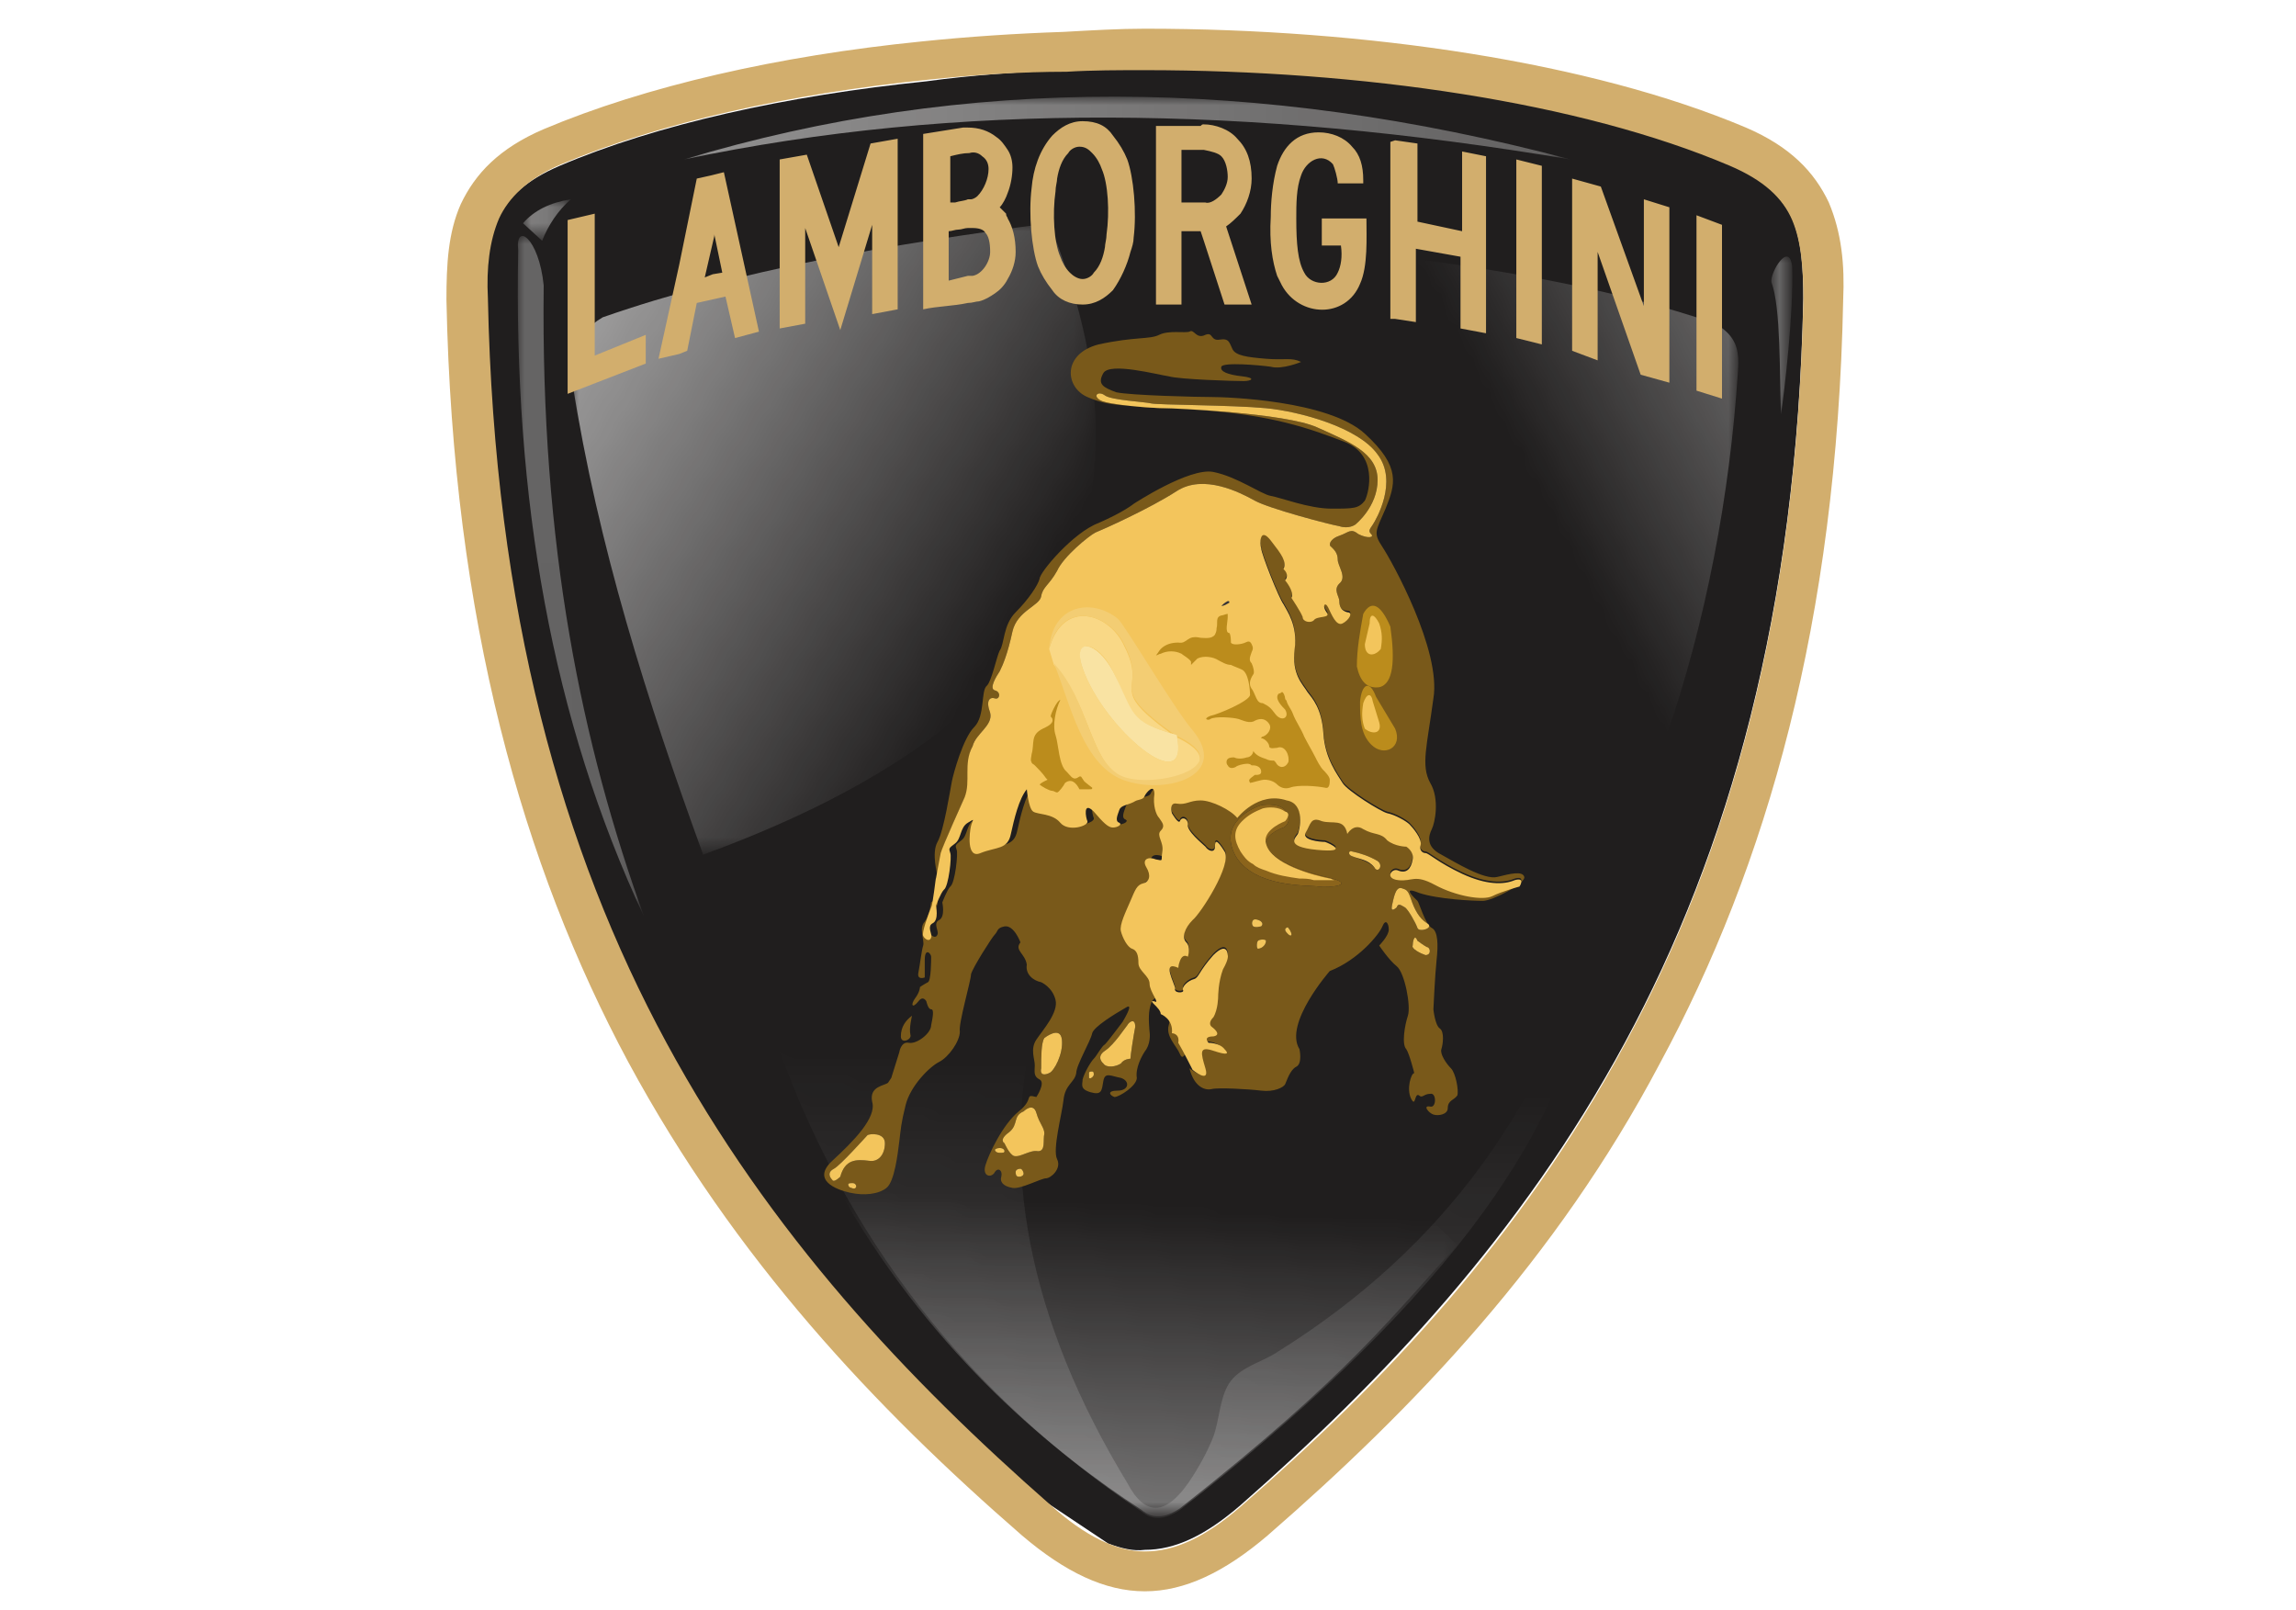<?xml version="1.0" encoding="utf-8"?>
<!-- Generator: Adobe Illustrator 24.0.2, SVG Export Plug-In . SVG Version: 6.00 Build 0)  -->
<svg version="1.1" id="Layer_1" xmlns="http://www.w3.org/2000/svg" xmlns:xlink="http://www.w3.org/1999/xlink" x="0px" y="0px"
	 viewBox="0 0 144 101" style="enable-background:new 0 0 144 101;" xml:space="preserve">
<style type="text/css">
	.st0{display:none;}
	.st1{fill-rule:evenodd;clip-rule:evenodd;fill:#201E1E;}
	.st2{fill-rule:evenodd;clip-rule:evenodd;fill:url(#SVGID_1_);filter:url(#Adobe_OpacityMaskFilter);}
	.st3{mask:url(#id0_2_);fill-rule:evenodd;clip-rule:evenodd;fill:#FEFEFE;}
	.st4{fill-rule:evenodd;clip-rule:evenodd;fill:#D2AE6D;}
	.st5{fill-rule:evenodd;clip-rule:evenodd;fill:url(#SVGID_2_);filter:url(#Adobe_OpacityMaskFilter_1_);}
	.st6{mask:url(#id2_2_);fill-rule:evenodd;clip-rule:evenodd;fill:#FEFEFE;}
	.st7{fill-rule:evenodd;clip-rule:evenodd;fill:url(#SVGID_3_);filter:url(#Adobe_OpacityMaskFilter_2_);}
	.st8{mask:url(#id4_2_);fill-rule:evenodd;clip-rule:evenodd;fill:#FEFEFE;}
	.st9{fill-rule:evenodd;clip-rule:evenodd;fill:url(#SVGID_4_);filter:url(#Adobe_OpacityMaskFilter_3_);}
	.st10{mask:url(#id6_2_);fill-rule:evenodd;clip-rule:evenodd;fill:#FEFEFE;}
	.st11{fill-rule:evenodd;clip-rule:evenodd;fill:url(#SVGID_5_);filter:url(#Adobe_OpacityMaskFilter_4_);}
	.st12{mask:url(#id8_2_);fill-rule:evenodd;clip-rule:evenodd;fill:#FEFEFE;}
	.st13{fill-rule:evenodd;clip-rule:evenodd;fill:url(#SVGID_6_);filter:url(#Adobe_OpacityMaskFilter_5_);}
	.st14{mask:url(#id10_2_);fill-rule:evenodd;clip-rule:evenodd;fill:#FEFEFE;}
	.st15{fill-rule:evenodd;clip-rule:evenodd;fill:url(#SVGID_7_);filter:url(#Adobe_OpacityMaskFilter_6_);}
	.st16{mask:url(#id12_2_);fill-rule:evenodd;clip-rule:evenodd;fill:#FEFEFE;}
	.st17{fill-rule:evenodd;clip-rule:evenodd;fill:#79591A;}
	.st18{fill-rule:evenodd;clip-rule:evenodd;fill:#8B641B;}
	.st19{fill-rule:evenodd;clip-rule:evenodd;fill:#FFFBD6;}
	.st20{fill-rule:evenodd;clip-rule:evenodd;fill:#F3C55C;}
	.st21{fill-rule:evenodd;clip-rule:evenodd;fill:#BB8C1C;}
	.st22{fill-rule:evenodd;clip-rule:evenodd;fill:#373435;}
	.st23{fill-rule:evenodd;clip-rule:evenodd;fill:#F9D886;}
	.st24{fill-rule:evenodd;clip-rule:evenodd;fill:#F3CD73;}
	.st25{fill-rule:evenodd;clip-rule:evenodd;fill:#F9E3A3;}
	.st26{fill-rule:evenodd;clip-rule:evenodd;fill:url(#SVGID_8_);filter:url(#Adobe_OpacityMaskFilter_7_);}
	.st27{mask:url(#id14_2_);fill-rule:evenodd;clip-rule:evenodd;fill:#FEFEFE;}
</style>
<g id="Layer_1_1_" class="st0">
</g>
<path class="st1" d="M69.5,96.8l-3.9-2.6c-8.9-7.8-17.4-16.8-23.9-28.7c-6.5-12-10.8-27-11.2-46.7c0-1.8,0.1-3.6,0.7-5
	c0.6-1.4,1.8-2.5,3.9-3.4l0,0l0,0l0,0c6.1-2.6,14.2-4.4,23-5.3C61,4.7,64,4.5,66.9,4.4c1.6-0.1,3.3-0.1,4.9-0.1
	c13.6,0,27.3,2,36.7,6c2.1,0.9,3.3,2.1,3.9,3.4c0.6,1.4,0.7,3.2,0.7,5c-0.4,19.7-4.7,34.7-11.2,46.7c-6.5,12-15.1,21.1-24.1,29
	c-2.2,1.9-4.1,2.8-6,2.8h0C71.1,97.3,70.3,97.1,69.5,96.8L69.5,96.8z"/>
<defs>
	<filter id="Adobe_OpacityMaskFilter" filterUnits="userSpaceOnUse" x="53" y="68.7" width="38.4" height="26.4">
		<feColorMatrix  type="matrix" values="1 0 0 0 0  0 1 0 0 0  0 0 1 0 0  0 0 0 1 0"/>
	</filter>
</defs>
<mask maskUnits="userSpaceOnUse" x="53" y="68.7" width="38.4" height="26.4" id="id0_2_">
	
		<linearGradient id="SVGID_1_" gradientUnits="userSpaceOnUse" x1="17108.08" y1="-19716.527" x2="17194.098" y2="-17960.529" gradientTransform="matrix(2.834646e-02 0 0 -2.834646e-02 -414.896 -433.381)">
		<stop  offset="0" style="stop-color:#FFFFFF"/>
		<stop  offset="1" style="stop-color:#FFFFFF;stop-opacity:0"/>
	</linearGradient>
	<rect x="52.9" y="68.6" class="st2" width="38.6" height="26.6"/>
</mask>
<path class="st3" d="M53,75.3c5.7,9.8,13.2,15.9,18.6,19.4c0.7,0.6,1.5,0.5,2.4-0.1c10.8-8.5,13.4-12.2,17.4-16.5
	C78.6,65.2,65.8,66.9,53,75.3L53,75.3z"/>
<path class="st4" d="M71.8,1.8c13.9,0,28,2.1,37.7,6.2c2.8,1.2,4.3,2.8,5.2,4.7c0.8,1.9,1,3.9,0.9,6.1c-0.4,20.2-4.8,35.5-11.5,47.9
	C97.6,79,88.7,88.3,79.5,96.3c-2.7,2.3-5.2,3.5-7.7,3.5h0c-2.5,0-5-1.2-7.7-3.5l0,0c-9.2-8-18-17.3-24.7-29.7
	C32.8,54.3,28.4,38.9,28,18.8c0-2.2,0.1-4.2,0.9-6c0.9-1.9,2.4-3.5,5.2-4.7l0,0l0,0l0,0c6.4-2.7,14.7-4.6,23.7-5.5
	c2.9-0.3,5.9-0.5,8.9-0.6C68.5,1.9,70.2,1.8,71.8,1.8L71.8,1.8z M71.8,97.3c1.9,0,3.8-0.9,6-2.8c9-7.8,17.6-16.9,24.1-29
	c6.5-12,10.8-27,11.2-46.7c0-1.8-0.1-3.6-0.7-5c-0.6-1.4-1.8-2.5-3.9-3.4c-9.4-4-23.1-6-36.7-6c-1.6,0-3.3,0-4.9,0.1
	C64,4.5,61,4.7,58.2,5c-8.8,0.9-16.8,2.7-23,5.3l0,0l0,0l0,0c-2.1,0.9-3.3,2.1-3.9,3.4c-0.6,1.4-0.8,3.1-0.7,5
	c0.4,19.7,4.7,34.7,11.2,46.7c6.5,12,15.1,21.1,24.1,29C68,96.3,70,97.3,71.8,97.3L71.8,97.3z"/>
<defs>
	<filter id="Adobe_OpacityMaskFilter_1_" filterUnits="userSpaceOnUse" x="35.8" y="14" width="32.9" height="39.6">
		<feColorMatrix  type="matrix" values="1 0 0 0 0  0 1 0 0 0  0 0 1 0 0  0 0 0 1 0"/>
	</filter>
</defs>
<mask maskUnits="userSpaceOnUse" x="35.8" y="14" width="32.9" height="39.6" id="id2_2_">
	
		<linearGradient id="SVGID_2_" gradientUnits="userSpaceOnUse" x1="15115.963" y1="-15645.722" x2="16851.768" y2="-16709.098" gradientTransform="matrix(2.834646e-02 0 0 -2.834646e-02 -414.896 -433.381)">
		<stop  offset="0" style="stop-color:#FFFFFF"/>
		<stop  offset="1" style="stop-color:#FFFFFF;stop-opacity:0"/>
	</linearGradient>
	<rect x="35.7" y="13.9" class="st5" width="33.1" height="39.7"/>
</mask>
<path class="st6" d="M35.9,24c-0.2-1.9,0.1-3,1.9-4.1c8.6-3,18.2-4.6,28-5.9c8.4,20.7-2,32.4-21.7,39.6C40.6,44,37.5,34.2,35.9,24
	L35.9,24z"/>
<defs>
	<filter id="Adobe_OpacityMaskFilter_2_" filterUnits="userSpaceOnUse" x="48.4" y="59.4" width="51.4" height="35.7">
		<feColorMatrix  type="matrix" values="1 0 0 0 0  0 1 0 0 0  0 0 1 0 0  0 0 0 1 0"/>
	</filter>
</defs>
<mask maskUnits="userSpaceOnUse" x="48.4" y="59.4" width="51.4" height="35.7" id="id4_2_">
	
		<linearGradient id="SVGID_3_" gradientUnits="userSpaceOnUse" x1="16974.012" y1="-22924.076" x2="17271.191" y2="-17653.037" gradientTransform="matrix(2.834646e-02 0 0 -2.834646e-02 -414.896 -433.381)">
		<stop  offset="0" style="stop-color:#FFFFFF"/>
		<stop  offset="1" style="stop-color:#FFFFFF;stop-opacity:0"/>
	</linearGradient>
	<rect x="48.3" y="59.3" class="st7" width="51.6" height="35.9"/>
</mask>
<path class="st8" d="M48.4,64.5c4.5,13.3,12.5,23.1,23.2,30.3c0.7,0.6,1.5,0.5,2.4-0.1c15-11.7,25-23.5,25.8-35.2
	c-3.3,9.7-8.8,18.5-19.7,25.3c-0.9,0.6-2.2,0.9-2.9,1.8c-0.7,0.9-0.7,2.4-1.1,3.5c-0.4,1-0.9,1.9-1.5,2.8c-1.5,2.2-2.8,2.2-3.9,0.1
	c-6.2-10.2-8.1-20-5.7-29.3L48.4,64.5L48.4,64.5z"/>
<defs>
	<filter id="Adobe_OpacityMaskFilter_3_" filterUnits="userSpaceOnUse" x="32.8" y="12.5" width="2.9" height="2.6">
		<feColorMatrix  type="matrix" values="1 0 0 0 0  0 1 0 0 0  0 0 1 0 0  0 0 0 1 0"/>
	</filter>
</defs>
<mask maskUnits="userSpaceOnUse" x="32.8" y="12.5" width="2.9" height="2.6" id="id6_2_">
	
		<linearGradient id="SVGID_4_" gradientUnits="userSpaceOnUse" x1="14554.299" y1="-15888.935" x2="16735.963" y2="-15697.527" gradientTransform="matrix(2.834646e-02 0 0 -2.834646e-02 -414.896 -433.381)">
		<stop  offset="0" style="stop-color:#FFFFFF"/>
		<stop  offset="1" style="stop-color:#FFFFFF;stop-opacity:0"/>
	</linearGradient>
	<rect x="32.7" y="12.4" class="st9" width="3.1" height="2.8"/>
</mask>
<path class="st10" d="M32.8,14l1.2,1.1c0.4-1,1-1.9,1.8-2.6C34.5,12.7,33.5,13.2,32.8,14z"/>
<defs>
	<filter id="Adobe_OpacityMaskFilter_4_" filterUnits="userSpaceOnUse" x="42.9" y="6.1" width="55.6" height="4">
		<feColorMatrix  type="matrix" values="1 0 0 0 0  0 1 0 0 0  0 0 1 0 0  0 0 0 1 0"/>
	</filter>
</defs>
<mask maskUnits="userSpaceOnUse" x="42.9" y="6.1" width="55.6" height="4" id="id8_2_">
	
		<linearGradient id="SVGID_5_" gradientUnits="userSpaceOnUse" x1="11542.736" y1="-15623.842" x2="20902.012" y2="-15537.833" gradientTransform="matrix(2.834646e-02 0 0 -2.834646e-02 -414.896 -433.381)">
		<stop  offset="0" style="stop-color:#FFFFFF"/>
		<stop  offset="1" style="stop-color:#FFFFFF;stop-opacity:0"/>
	</linearGradient>
	<rect x="42.8" y="6" class="st11" width="55.8" height="4.1"/>
</mask>
<path class="st12" d="M42.9,10C60,6.4,78.3,6.6,98.5,10C78.9,4.8,60.5,4.7,42.9,10z"/>
<defs>
	<filter id="Adobe_OpacityMaskFilter_5_" filterUnits="userSpaceOnUse" x="32.4" y="14.8" width="7.9" height="42.6">
		<feColorMatrix  type="matrix" values="1 0 0 0 0  0 1 0 0 0  0 0 1 0 0  0 0 0 1 0"/>
	</filter>
</defs>
<mask maskUnits="userSpaceOnUse" x="32.4" y="14.8" width="7.9" height="42.6" id="id10_2_">
	
		<linearGradient id="SVGID_6_" gradientUnits="userSpaceOnUse" x1="7239.236" y1="-16492.738" x2="19704.648" y2="-16594.43" gradientTransform="matrix(2.834646e-02 0 0 -2.834646e-02 -414.896 -433.381)">
		<stop  offset="0" style="stop-color:#FFFFFF"/>
		<stop  offset="1" style="stop-color:#FFFFFF;stop-opacity:0"/>
	</linearGradient>
	<rect x="32.4" y="14.7" class="st13" width="8.1" height="42.8"/>
</mask>
<path class="st14" d="M32.5,15.7c-0.2-1.8,1.3-0.8,1.6,2.2c-0.2,16.4,2.4,28.8,6.3,39.6C34.6,45.1,32.2,31.3,32.5,15.7z"/>
<defs>
	<filter id="Adobe_OpacityMaskFilter_6_" filterUnits="userSpaceOnUse" x="84.9" y="15.9" width="24.1" height="30.2">
		<feColorMatrix  type="matrix" values="1 0 0 0 0  0 1 0 0 0  0 0 1 0 0  0 0 0 1 0"/>
	</filter>
</defs>
<mask maskUnits="userSpaceOnUse" x="84.9" y="15.9" width="24.1" height="30.2" id="id12_2_">
	
		<linearGradient id="SVGID_7_" gradientUnits="userSpaceOnUse" x1="19620.918" y1="-15567.271" x2="18049.31" y2="-16388.26" gradientTransform="matrix(2.834646e-02 0 0 -2.834646e-02 -414.896 -433.381)">
		<stop  offset="0" style="stop-color:#FFFFFF"/>
		<stop  offset="1" style="stop-color:#FFFFFF;stop-opacity:0"/>
	</linearGradient>
	<rect x="84.9" y="15.8" class="st15" width="24.3" height="30.4"/>
</mask>
<path class="st16" d="M109,23.3c0.1-1.4-0.1-2.2-1.4-3c-6.4-2.2-13.5-3.4-20.7-4.3c-6.2,15.3,3,25,17.6,30.2
	C107,39,108.5,31,109,23.3z"/>
<path class="st4" d="M44.7,17.2l0.6-0.1l-0.5-2.4l0,0.1l-0.6,2.6L44.7,17.2z M42.6,22.2l-1.3,0.3l1.3-5.9l1.1-5.4l0.9-0.2l0.8-0.2
	l2.2,10l-1.5,0.4l-0.6-2.6l-0.9,0.2l-0.9,0.2l-0.6,3L42.6,22.2z M37.3,13.4L37.3,13.4l0,8.9l3.2-1.3l0,1.8l-4.9,1.9l0-10.9
	L37.3,13.4L37.3,13.4z M87.5,8.8L88.9,9l0,4.9l2.8,0.6l0-5l1.5,0.3l0,11.1l-1.6-0.3l0-4.5l-2.8-0.5l0,4.6l-1.3-0.2l-0.3,0l0-11.1
	L87.5,8.8L87.5,8.8z M96.7,10.4L96.7,10.4l0,11.2l-1.6-0.4l0-11.2L96.7,10.4L96.7,10.4z M98.6,22L98.6,22l0-10.8l1.8,0.5l2.7,7.5
	l0-6.7l1.6,0.5l0,11l-1.8-0.5l-2.7-7.7l0,6.8L98.6,22L98.6,22z M108,14.1L108,14.1l0,10.9l-1.6-0.5l0-11L108,14.1L108,14.1z
	 M80.1,10.4c0.4-1.2,1.2-2.1,2.6-2.1c0.8,0,1.6,0.3,2.1,0.9c0.5,0.5,0.7,1.2,0.7,2.1c0,0,0,0.2,0,0.2l-1.6,0c0-0.3-0.2-1-0.3-1.2
	c-0.7-0.8-1.7-0.2-2,0.7c-0.3,0.8-0.3,1.8-0.3,2.7c0,1.6,0.1,2.7,0.5,3.4c0.4,0.8,1.7,0.9,2.1,0c0.2-0.4,0.3-1,0.2-1.7l-1.2,0l0-1.7
	l2.8,0c0,1.2,0.1,3-0.4,4.1c-0.9,2.2-3.8,2.1-4.9,0.1c-0.1-0.2-0.2-0.4-0.3-0.6c-0.3-0.9-0.5-2.1-0.4-3.7
	C79.7,12.7,79.8,11.5,80.1,10.4L80.1,10.4L80.1,10.4z M75.5,12.7l0.1,0c0.3,0.1,0.7-0.2,1-0.5c0.2-0.3,0.4-0.7,0.4-1.1
	c0-0.4-0.1-1-0.4-1.3c-0.2-0.2-0.6-0.3-1.1-0.4c-0.1,0-0.2,0-0.2,0l-1.2,0l0,3.3L75.5,12.7L75.5,12.7z M75.5,7.8
	c0.7,0,1.6,0.3,2.1,0.9c0.6,0.6,0.9,1.4,0.9,2.5c0,0.8-0.3,1.6-0.7,2.2c-0.3,0.3-0.6,0.6-0.9,0.8l1.6,4.9l-1.7,0l-1.3-4l-0.2-0.6
	l-1.2,0l0,4.6l-1.6,0l0-11.2l2.8,0C75.4,7.8,75.4,7.8,75.5,7.8L75.5,7.8z M67.9,17.5c0.3,0,0.6-0.2,0.7-0.4c0.4-0.4,0.6-1,0.7-1.6
	c0-0.2,0.1-0.5,0.1-0.8c0.2-1.4,0.1-3.2-0.3-4.1c-0.1-0.3-0.3-0.7-0.6-1c-0.2-0.2-0.4-0.4-0.8-0.4l0,0c-0.3,0-0.6,0.2-0.7,0.4
	c-0.4,0.4-0.6,1-0.7,1.6c0,0.2-0.1,0.5-0.1,0.8c-0.2,1.4-0.1,3.2,0.3,4.1c0.1,0.3,0.3,0.7,0.6,1C67.3,17.3,67.6,17.5,67.9,17.5
	L67.9,17.5L67.9,17.5z M67.9,7.6L67.9,7.6c0.9,0,1.5,0.3,1.9,0.9c0.4,0.5,0.7,1,0.9,1.5c0.4,1.1,0.6,3.3,0.4,4.9
	c0,0.3-0.1,0.6-0.2,0.9c-0.2,0.8-0.6,1.7-1.1,2.4c-0.5,0.5-1.1,0.9-1.9,0.9l0,0c-0.8,0-1.5-0.3-1.9-0.9c-0.4-0.5-0.7-1-0.9-1.5
	c-0.4-1.1-0.6-3.3-0.4-4.9c0.1-1.2,0.5-2.4,1.3-3.3C66.5,8,67.1,7.6,67.9,7.6L67.9,7.6z M63.2,13.7c0.3,0.5,0.5,1.2,0.5,2.1
	c0,0.6-0.2,1.2-0.5,1.7c-0.2,0.4-0.5,0.7-0.8,0.9c-0.3,0.2-0.6,0.4-1,0.5c-0.2,0-0.4,0.1-0.7,0.1c-0.9,0.2-1.9,0.2-2.8,0.4l0-11
	L60.4,8c0.1,0,0.2,0,0.2,0c0,0,0.1,0,0.1,0c0.7,0,1.3,0.2,1.8,0.6c0.3,0.2,0.5,0.5,0.7,0.8c0.2,0.3,0.3,0.7,0.3,1.1
	c0,0.5-0.1,1.1-0.3,1.6c-0.1,0.3-0.3,0.7-0.5,0.9c0.1,0.1,0.3,0.3,0.4,0.4C63.1,13.6,63.2,13.6,63.2,13.7L63.2,13.7z M60.7,17.3
	l0.3,0c0.6-0.1,1.1-0.9,1.1-1.5c0-0.6-0.1-1-0.3-1.2c-0.1-0.2-0.4-0.3-0.8-0.3c-0.1,0-0.2,0-0.3,0c-0.2,0-0.4,0.1-0.6,0.1
	c-0.2,0-0.4,0.1-0.6,0.1l0,3.1L60.7,17.3L60.7,17.3z M60.7,12.5c0.1,0,0.1,0,0.2,0c0.1,0,0.3-0.1,0.4-0.2c0.4-0.4,0.7-1.1,0.7-1.7
	c0-0.3-0.1-0.6-0.4-0.8c-0.2-0.2-0.5-0.3-0.8-0.2l0,0c-0.4,0-0.8,0.1-1.2,0.2l0,2.9c0.1,0,0.2,0,0.3,0
	C60.2,12.6,60.5,12.6,60.7,12.5L60.7,12.5z M48.9,20.6L48.9,20.6l0-10.6l1.7-0.3l2,5.8l2-6.5l1.7-0.3l0,10.7l-1.6,0.3l0-5.6l-2,6.6
	l-2.2-6.4l0,6L48.9,20.6L48.9,20.6z"/>
<path class="st17" d="M76.7,38.1c-0.2,0.1-0.4-0.1-0.2-0.2c0.1-0.1,0.2-0.3,0.4-0.3c0.2-0.1,0.4,0.1,0.3,0.3
	C77,38,76.9,38.1,76.7,38.1L76.7,38.1z M83,48.3c0,0,0.5,0.4,0.5,0.7c0,0.3,0,0.8-0.5,0.6c-0.4-0.1-1.6-0.2-2.1,0
	c-0.5,0.2-0.8,0-1-0.2c-0.1-0.2-0.4-0.3-0.7-0.3c-0.2,0-0.9,0.3-1,0.2c-0.1-0.2-0.2-0.4,0.3-0.5c0.5-0.1,0.2-0.3-0.2-0.3
	C78,48.3,78,48.3,78,48.3c0,0-0.4,0-0.6,0.2c-0.2,0.1-0.5,0.2-0.7-0.1c-0.2-0.3-0.1-0.9,0.5-0.7c0.6,0.1,1.2-0.2,1.1-0.3
	c-0.1-0.2,0.1-0.3,0.3,0c0.1,0.2,0.2,0.2,0.7,0.5c0.6,0.2,0.4-0.1,0.7,0.2c0.3,0.3,0.5,0.3,0.6,0c0.1-0.3-0.1-0.9-0.5-0.8
	c-0.4,0.1-0.6,0-0.7-0.2c0-0.2-0.2-0.4-0.4-0.4c-0.2,0-0.2-0.4,0.1-0.4c0.3,0,0.5-0.4,0.4-0.6c-0.1-0.2-0.3-0.4-0.7-0.2
	c-0.4,0.2-0.9-0.1-1.1-0.1c-0.2-0.1-1.4-0.2-1.7,0c-0.3,0.2-0.8-0.2-0.1-0.5c0.7-0.3,2.3-0.9,2.4-1.2c0.1-0.3,0-1.3-0.4-1.4
	c-0.3-0.1-1.3-0.5-1.5-0.6c-0.2-0.1-1.1-0.4-1.4,0.2c-0.3,0.6-0.4-0.2-0.4-0.2c0,0-0.8-0.9-1.7-0.4c-0.9,0.5-0.3-0.4-0.1-0.5
	c0.2-0.1,0.6-0.4,1.2-0.4c0.5,0,0.4-0.5,1.5-0.3c1,0.2,0.8-0.3,0.9-0.5c0-0.2-0.1-0.7,0.4-0.9c0.5-0.2,0.6-0.2,0.5,0.3
	c-0.1,0.5-0.1,0.9,0.1,0.9c0.2,0,0.1,0.5,0.2,0.6c0,0.1,0.4,0.1,0.7,0c0.3-0.1,0.5-0.1,0.6,0.2c0.1,0.3,0,0.4,0,0.6
	c0,0.1-0.1,0.4,0,0.6c0.2,0.2,0.2,0.6,0.1,0.8c-0.1,0.2-0.3,0.5-0.1,0.7c0.2,0.2,0.1,0.8,0.6,0.9c0.5,0.1,0.6,0.3,0.9,0.7
	c0.3,0.4,0.5,0.2,0.3-0.1s-0.8-0.9-0.4-1.2c0.4-0.3,0.4,0.2,0.6,0.6C80.9,44.3,82.5,47.8,83,48.3L83,48.3z M74.4,65.9
	c0,0-0.2,0.7-0.4,0.2c-0.2-0.5-0.9-1.1-0.7-1.8c0.2-0.7-0.2-0.8-0.2-0.8c0,0,0.8,0.3,0.7,1.2c0,0,0.5,0,0.4,0.6
	C74.2,65.9,74.4,65.9,74.4,65.9L74.4,65.9z M60.6,49.8c0,0-1.4,3.1-1.5,3.5c-0.1,0.5-0.3,1.6-0.3,1.6c0,0-0.4-1.4,0-2.1
	c0.4-0.7,0.8-3.3,0.9-3.8c0.1-0.5,0.7-2.7,1.4-3.4c0.7-0.7,0.4-2.3,0.8-2.6c0.3-0.3,0.6-1.8,0.8-2.2c0.3-0.4,0.2-1.6,1-2.4
	c0.8-0.8,1.4-1.7,1.5-2.1c0-0.4,2.1-2.9,3.7-3.5c1.6-0.7,2.2-1.2,2.2-1.2c0,0,3.5-2.3,5-2c1.5,0.3,3,1.4,3.6,1.5
	c0.6,0.1,2.4,0.8,3.8,0.8c1.4,0,1.7,0,2.1-0.5c0.3-0.6,0.8-2.9-1.3-3.7c-2.1-0.8-4.5-1.7-9.3-2c-4.8-0.3-5.4-0.2-6.8-0.8
	c-1.4-0.6-1.6-2.7,0.7-3.3c2.3-0.5,3.2-0.3,3.8-0.6c0.6-0.3,1.6-0.1,1.9-0.2c0.3-0.2,0.4,0.5,1,0.2c0.5-0.2,0.3,0.4,0.9,0.3
	c0.6-0.1,0.6,0.2,0.8,0.6c0.2,0.4,0.9,0.5,2.1,0.6c1.2,0.1,1.6-0.1,2.2,0.2c0,0-1.2,0.5-1.9,0.3c-0.7-0.1-3-0.3-3.1,0
	c-0.1,0.3,0.4,0.5,1.3,0.6c0.9,0.1,0.6,0.3,0.1,0.3c-0.6,0-4-0.1-4.7-0.3c-0.7-0.1-3.7-0.9-4.1-0.2c-0.4,0.7,0,0.9,0.8,1.2
	c0.9,0.2,5.1,0.3,6,0.3c0.9,0,7.3,0.2,9.6,2.3c2.3,2.1,1.9,3.2,1.3,4.7c-0.6,1.4-0.8,1.5-0.2,2.4c0.6,0.9,3.7,6.5,3.2,9.5
	c-0.4,3-0.8,4.2-0.2,5.3c0.6,1,0.3,2.5,0.1,2.9c-0.2,0.4-0.4,1.1,0.6,1.6c0.9,0.5,2.7,1.6,3.5,1.4c0.8-0.2,1.6-0.4,1.7,0
	c0.1,0.4-2,1.5-2.6,1.5c-0.6,0-2.8-0.1-4-0.5c-1.2-0.5-0.2,0.4-0.1,0.5c0.1,0.1,0.5,1.5,0.9,1.7c0.4,0.2,0.4,1.1,0.3,2
	c-0.1,0.9-0.2,3.1-0.2,3.1c0,0,0.1,1,0.4,1.2c0.3,0.2,0.2,1,0.1,1.3c-0.1,0.3,0.3,0.9,0.6,1.2c0.3,0.3,0.5,1.4,0.4,1.7
	c-0.2,0.3-0.6,0.3-0.6,0.8c0,0.4-0.6,0.5-0.9,0.4c-0.3-0.1-0.7-0.6-0.2-0.5c0.4,0.1,0.4-0.9,0-0.8c-0.4,0-0.5,0.3-0.7,0.1
	c-0.3-0.2-0.2,0.8-0.5,0.2c-0.3-0.6,0-1.6,0.2-1.6c0,0-0.3-1.2-0.5-1.5c-0.3-0.3-0.1-1.5,0.1-2.1c0.2-0.6-0.2-2.7-0.7-3.1
	c-0.5-0.4-1.1-1.3-1.1-1.3c0,0,0.6-0.6,0.6-1c0-0.4-0.2-0.7-0.4-0.2c-0.2,0.5-1.5,2.1-3.3,2.8c0,0-2.9,3.3-1.9,4.9
	c0,0,0.2,0.9-0.2,1.1c-0.4,0.2-0.6,0.9-0.7,1.1c-0.1,0.2-0.7,0.5-1.5,0.4c-0.8-0.1-2.7-0.2-3.1-0.1c-0.4,0.1-1.1-0.1-1.4-1.3
	c0,0,1.1,0.9,0.8-0.1c-0.3-1-0.4-1.4,0.5-1.1c0.9,0.3,1,0.2,0.7-0.1c-0.3-0.4-1-0.4-1-0.4c0,0-0.4-0.4,0.3-0.4
	c0.6-0.1-0.1-0.6-0.1-0.6c0,0-0.3-0.2,0.1-0.6c0.3-0.5,0.3-1.3,0.3-1.3c0,0,0-0.9,0.3-1.7C77,60,77,59.8,77,59.8s0-0.9-0.9,0
	c-0.9,1-0.9,1.4-1.2,1.5c-0.4,0.1-0.8,0.5-0.7,0.7c0.1,0.2-0.6,0.2-0.5-0.1c0-0.3-0.9-1.8,0.2-1.3c0,0,0.1-1,0.6-0.7
	c0,0,0.2-0.6-0.1-0.9c-0.3-0.3-0.1-0.9,0.4-1.4c0.5-0.4,2.5-3.5,2-4.3c-0.5-0.8-0.6-0.7-0.6-0.3c0,0.4-0.4,0.3-0.6,0
	c-0.2-0.2-1.2-1-1.1-1.4c0-0.4-0.4-0.5-0.5-0.2c-0.1,0.2-0.5-0.5-0.5-0.5s-0.2-0.7,0.3-0.6c0.6,0.1,0.8-0.2,1.5-0.2
	c0.7,0,1.9,0.6,2.3,1.1c0,0,1.3-1.7,3.1-1.1c1.2,0.2,0.8,1.9,0.7,2.1c-0.1,0.2-0.9,0.8,1.2,1c2.1,0.2,0.8-0.4,0.5-0.5
	c-0.3,0-1.5-0.1-1.2-0.6c0.3-0.5,0.3-1,1-0.7c0.7,0.2,1.4-0.2,1.6,0.8c0,0,0.4-0.7,1-0.3c0.7,0.4,1.1,0.2,1.5,0.7
	c0.5,0.4,1.2,0.4,1.2,0.4c0,0,0.5,0.3,0.4,0.8c-0.1,0.6-0.4,0.9-0.9,0.7c-0.4-0.2-0.9,0.5,0,0.6c0.9,0.1,1-0.4,2.3,0.3
	c1.3,0.7,3,1,3.6,0.7c0.6-0.3,1.7-0.6,1.7-0.6s0.4-0.6-0.3-0.4c-0.7,0.3-1.8,0.3-3.3-0.4c-1.5-0.7-2.1-1.3-2.3-1.3
	c-0.2,0-0.4-0.2-0.3-0.5c0.1-0.4-0.5-1.1-0.7-1.3c-0.2-0.2-0.9-0.6-1.4-0.7c-0.4-0.1-2.5-1.4-2.8-1.9c-0.3-0.5-1.1-1.5-1.2-3.1
	c-0.1-1.6-0.7-2.2-1-2.6c-0.3-0.5-1-1.1-0.8-2.7c0.2-1.5-0.5-2.4-0.7-2.8c-0.3-0.4-1.4-3.2-1.4-3.5c-0.1-0.3-0.1-1.4,0.6-0.5
	c0.7,0.9,1,1.3,0.8,1.8c0,0,0.4,0.3,0.1,0.7c0,0,0.6,0.7,0.4,1.1c0,0,0.6,0.9,0.7,1.2c0,0.3,0.5,0.4,0.7,0.2
	c0.2-0.3,1.1-0.1,0.8-0.5c-0.3-0.4-0.1-0.7,0.1-0.3c0.2,0.4,0.5,1.2,0.9,1c0.4-0.2,0.7-0.7,0.3-0.7C84.1,38.3,84,38,84,37.7
	c0-0.3-0.4-0.7,0-1.1c0.5-0.4-0.1-1.1-0.1-1.5c0-0.4-0.2-0.6-0.4-0.8c-0.2-0.1-0.1-0.5,0.5-0.7c0.6-0.2,0.7-0.5,1.2-0.1
	c0.6,0.3,1,0.2,0.8,0c-0.2-0.2-0.1-0.3,0.1-0.6c0.2-0.3,1.6-2.7,0.3-4.4c-1.2-1.7-4.9-2.7-7-2.9c-2.1-0.2-6.8-0.2-7.2-0.3
	c-0.4-0.1-2.5-0.2-2.9-0.5c-0.4-0.3-0.8,0-0.3,0.3c0.5,0.3,3.3,0.5,4,0.5c0.6,0,7.6,0.3,9.6,1.2c2,0.9,3.8,1.6,3.8,3.3
	c0,1.7-1.4,2.8-1.4,2.8c0,0-0.4,0.3-1,0.1c-0.6-0.1-4.4-1.1-5.3-1.6c-0.9-0.5-3.2-1.7-4.9-0.6c-1.7,1.1-4.6,2.4-5.1,2.6
	c-0.4,0.2-2,1.5-2.4,2.4c-0.5,0.9-0.9,1-1,1.6c-0.1,0.6-1.5,0.9-1.8,2.2c-0.3,1.4-0.6,2.1-0.8,2.5c-0.2,0.3-0.7,1.1-0.3,1.2
	c0.4,0.1,0.3,0.6,0,0.5c-0.3-0.1-0.6,0.1-0.3,0.9c0.2,0.8-0.9,1.3-1.1,2.1C60.5,47.8,61,48.8,60.6,49.8L60.6,49.8z M66.6,43.9
	c0,0-0.6,1.4-0.3,2.1c0.3,0.8,0.3,1.9,0.7,2.2c0.4,0.3,0.4,0.4,0.7,0.3c0.3-0.2,0.3,0.1,0.5,0.3c0.2,0.2,0.5,0.3,0.5,0.5
	c0,0.2-0.1,0.3-0.3,0.3c-0.3,0-0.6,0.1-0.7-0.1c-0.1-0.2-0.4-0.6-0.7-0.3c-0.3,0.2-0.4,0.9-0.9,0.5c-0.5-0.4-1.3-0.5-0.5-0.8
	c0,0-0.6-0.6-0.7-0.8c-0.1-0.1-0.4-0.1-0.3-0.8c0.1-0.6-0.2-1.2,0.7-1.7c0.9-0.4,0.4-0.4,0.4-0.7C65.8,44.7,66.3,43.3,66.6,43.9
	L66.6,43.9z M64,59.1c0,0-0.4-1.1-1-1c-0.5,0.1-0.4,0.3-0.6,0.5c-0.2,0.2-1.4,2.1-1.5,2.5c0,0.4-0.8,3.1-0.7,3.6
	c0,0.6-0.7,1.6-1.3,1.9c-0.6,0.3-1.8,1.5-2.1,2.7c-0.3,1.2-0.3,1.5-0.4,2.3c-0.1,0.8-0.3,2.5-0.8,2.9c-0.5,0.4-1.4,0.5-2.3,0.3
	c-0.9-0.2-2.4-0.8-1.1-2c1.3-1.2,2.8-2.7,2.5-3.7c-0.2-1,0.8-1,1-1.2c0.2-0.3,0.2-0.3,0.2-0.3l0.5-1.6c0,0,0.1-0.7,0.6-0.6
	c0.5,0.1,1.4-0.6,1.4-1.1c0.1-0.5,0.2-1,0-1c-0.2,0-0.3-0.5-0.3-0.5c0,0-0.2-0.4-0.5,0c-0.4,0.5-0.5,0.2-0.2-0.2
	c0.3-0.4,0.3-0.7,0.3-0.7s0.3-0.2,0.5-0.3c0.2-0.1,0.2-1.4,0.2-1.6c0-0.2-0.4-0.6-0.4,0.2c0,0.7,0,1.1,0,1.1s-0.5,0.2-0.4-0.3
	c0.1-0.5,0.2-1.4,0.3-1.7c0.1-0.3-0.3-1.1,0.1-1.5c0.3-0.4,0.4-1.2,0.4-1.2c0,0,0.5-0.5,0.4,0.1c-0.2,0.5-0.6,1.6-0.5,1.8
	c0.1,0.2,0.4,0.4,0.5,0.1c0.1-0.2-0.3-0.7,0.1-0.9c0.4-0.2,0.2-1.1,0.2-1.1c0,0,0.3-0.8,0.5-1c0.3-0.2,0.5-2.1,0.4-2.3
	c-0.1-0.3-0.1-0.3,0.3-0.6c0.4-0.3,0.3-1,0.8-1.3c0.5-0.3,0.3-0.2,0.2,0.2c-0.1,0.4-0.3,2.1,0.6,1.7c1-0.4,1.7-0.2,1.9-1.2
	c0.2-0.9,0.5-2.2,1-2.8c0,0,0.1,1.2,0.4,1.4c0.3,0.2,1.2,0.1,1.7,0.7c0.5,0.6,1.8,0.2,1.7-0.1c-0.1-0.2-0.3-1.3,0.4-0.6
	c0.6,0.7,0.9,1,1.2,1c0.3,0,0.6-0.2,0.4-0.3c-0.3-0.1-0.1-0.5,0-0.8c0.1-0.3,0.5-0.3,0.9-0.5c0.3-0.2,0.6-0.1,0.7-0.4
	c0.1-0.2,0.6-0.8,0.6-0.1c-0.1,0.7,0.1,1.3,0.3,1.5c0.2,0.3,0.4,0.5,0.1,0.8c-0.3,0.3,0.2,0.7,0.1,1.3c-0.1,0.6,0.1,0.6-0.4,0.5
	c-0.5-0.2-0.9,0-0.6,0.5c0.3,0.5,0.2,0.9-0.2,1c-0.4,0.1-0.5,0.4-0.8,1.1c-0.3,0.7-0.7,1.5-0.6,1.9c0.1,0.4,0.4,1,0.7,1.1
	c0.3,0.1,0.4,0.4,0.4,0.9c0,0.5,0.7,0.8,0.7,1.3c0,0.5,0.7,1.3,0.3,1.1c-0.5-0.1-0.6,0.2-0.7,0.7c-0.1,0.5,0,1.4,0,1.4
	c0,0,0.1,0.6-0.2,1.1c-0.3,0.4-0.7,1.2-0.6,1.8c0,0.5-1.1,1.2-1.4,1.2c-0.3-0.1-0.5-0.4,0.2-0.4c0.7,0,0.8-0.6,0.2-0.8
	c-0.6-0.1-1-0.4-1.1,0.2c-0.1,0.6-0.1,0.9-0.8,0.7s-0.5-0.5-0.5-0.8c0.1-0.4,0.5-1.1,0.7-1.3c0.2-0.2,0.5-0.8,0.7-0.9
	c0.2-0.2,1.1-1.4,1.1-1.4s0.8-1.3,0.2-0.9c-0.7,0.4-2,1.2-2.1,1.6c-0.1,0.5-1,2-1,2.5c-0.1,0.6-0.7,0.7-0.8,1.7
	c-0.1,0.9-0.7,3.1-0.4,3.7c0.3,0.6-0.4,1.2-0.7,1.2c-0.3,0-1.6,0.7-2.1,0.6c-0.6-0.1-0.8-0.4-0.7-0.7c0.1-0.4-0.2-0.6-0.4-0.3
	c-0.2,0.4-0.8,0.3-0.6-0.4c0.2-0.7,1.1-2.6,2.1-3.4c1-0.8,0.3-1.1,1.1-0.9c0,0,0.6-0.9,0.2-1.1c-0.4-0.2-0.3-0.5-0.3-0.9
	c0-0.4-0.3-1,0.1-1.6c0.4-0.6,1.4-1.7,1.2-2.5c-0.2-0.8-0.9-1.1-0.9-1.1c-0.5-0.1-1-0.5-0.9-1.1C64.3,59.8,63.6,59.6,64,59.1z
	 M69.2,66.7c0,0-0.5-0.4,0.1-0.8c0.6-0.4,1.3-1.5,1.4-1.6c0.1-0.2,0.5-0.5,0.5,0.1c-0.1,0.5-0.3,1.8-0.3,2c0,0-0.4,0-0.6,0.3
	C70,66.9,69.4,67,69.2,66.7z M68.3,67.3c0-0.1,0.1-0.1,0.2-0.1c0.1,0,0.1,0.1,0.1,0.2c0,0.1-0.2,0.3-0.3,0.2
	C68.3,67.6,68.3,67.4,68.3,67.3z M64,73.3c0.1,0,0.2,0.2,0.2,0.3c0,0.1-0.1,0.2-0.3,0.2s-0.2-0.2-0.2-0.3
	C63.7,73.4,63.8,73.3,64,73.3L64,73.3z M62.7,72c0.2,0,0.3,0.1,0.3,0.2c0,0.1-0.1,0.1-0.3,0.1c-0.2,0-0.3-0.1-0.3-0.2
	C62.4,72.1,62.6,72,62.7,72L62.7,72z M65.5,65.1c0,0,1-0.8,1.1,0.1c0.1,0.9-0.5,2-0.8,2.1c-0.2,0.1-0.6,0.2-0.5-0.3
	C65.3,66.3,65.3,65.4,65.5,65.1L65.5,65.1z M64.2,69.7c0,0,0.6-0.6,0.8,0.1c0.2,0.7,0.5,0.9,0.5,1.3c-0.1,0.4,0.1,1.1-0.4,1.1
	c-0.5-0.1-1.1,0.4-1.5,0.3c-0.3-0.1-0.6-0.8-0.6-0.8c0,0-0.4-0.2,0.3-0.7C63.9,70.5,63.5,70,64.2,69.7L64.2,69.7z M57.2,63.7
	c0,0-0.2,0.8-0.1,1.2c0.1,0.3-0.6,0.6-0.6,0.1C56.5,64.4,56.8,64,57.2,63.7L57.2,63.7z M53.5,74.2c0.1,0,0.2,0.1,0.2,0.2
	c0,0.1-0.1,0.2-0.3,0.1c-0.1,0-0.2-0.1-0.2-0.2C53.2,74.2,53.3,74.2,53.5,74.2L53.5,74.2z M52.7,73.8c0,0-0.4,0.4-0.5,0.2
	c-0.2-0.2-0.3-0.5,0.1-0.7c0.4-0.2,2-2,2.1-2.1c0.1-0.1,1.1-0.2,1.1,0.5c0,0.7-0.4,1.2-1,1.1C53.7,72.7,53,72.7,52.7,73.8z
	 M80.6,58.3c0-0.1,0.2-0.2,0.2-0.1c0.1,0.1,0.2,0.3,0.2,0.4c0,0.1-0.1,0.1-0.2,0C80.7,58.5,80.6,58.4,80.6,58.3z M78.9,59.5
	c-0.1,0-0.1-0.4,0-0.5c0.1-0.1,0.5-0.1,0.5,0C79.4,59.3,79.1,59.5,78.9,59.5z M78.6,58.1c-0.1-0.1-0.1-0.3,0-0.4
	c0.1-0.1,0.4,0,0.5,0.1c0.1,0.1,0.1,0.2,0,0.3C79,58.1,78.8,58.2,78.6,58.1z M84.8,53.7c-0.3-0.1-0.2-0.4,0-0.3
	c0.5,0.1,1.1,0.3,1.6,0.6c0.4,0.3,0,0.8-0.2,0.4C85.8,54,85.3,53.9,84.8,53.7z M88.9,59c0,0,0.4,0.3,0.6,0.4c0.2,0,0.3,0.5-0.1,0.5
	c-0.3-0.1-0.9-0.4-0.8-0.6C88.6,59.1,88.7,58.5,88.9,59z M87.6,56.9c0,0-0.4,0.4-0.3-0.1c0.1-0.4,0.2-1.2,0.6-1.1
	c0.3,0.1,0.4,0.1,0.6,0.7c0.2,0.6,0.5,1.2,1,1.5c0.5,0.3-0.5,0.6-0.6,0.3c-0.1-0.3-0.6-1.2-0.8-1.3C87.9,56.8,87.7,56.6,87.6,56.9
	L87.6,56.9z M79.1,50.5c0,0,1-0.2,1.5,0.3c0.1,0.1,0.2,0.3,0.2,0.4c0.1,0.3-0.1,0.6-0.3,0.7c-0.3,0.1-1.2,0.5-1.1,1.1
	c0.2,0.7,1.6,1.5,3.8,2c2.1,0.5,0.1,0.7-0.5,0.6c-0.6-0.1-4,0.1-5.2-1.9C76.3,51.5,78.8,50.6,79.1,50.5L79.1,50.5z"/>
<path class="st18" d="M79.1,50.5c0,0,1-0.2,1.5,0.3c0.1,0.1,0.2,0.3,0.2,0.4c0.1,0.3-0.1,0.6-0.3,0.7c-0.3,0.1-1.2,0.5-1.1,1.1
	c0.2,0.7,1.6,1.5,3.8,2c2.1,0.5,0.1,0.7-0.5,0.6c-0.6-0.1-4,0.1-5.2-1.9C76.3,51.5,78.8,50.6,79.1,50.5L79.1,50.5z"/>
<path class="st19" d="M76.7,38.1c-0.2,0.1-0.4-0.1-0.2-0.2c0.1-0.1,0.2-0.3,0.4-0.3c0.2-0.1,0.4,0.1,0.3,0.3
	C77,38,76.9,38.1,76.7,38.1L76.7,38.1z"/>
<path class="st19" d="M83,48.3c0,0,0.5,0.4,0.5,0.7c0,0.3,0,0.8-0.5,0.6c-0.4-0.1-1.6-0.2-2.1,0c-0.5,0.2-0.8,0-1-0.2
	c-0.1-0.2-0.4-0.3-0.7-0.3c-0.2,0-0.9,0.3-1,0.2c-0.1-0.2-0.2-0.4,0.3-0.5c0.5-0.1,0.2-0.3-0.2-0.3C78,48.3,78,48.3,78,48.3
	c0,0-0.4,0-0.6,0.2c-0.2,0.1-0.5,0.2-0.7-0.1c-0.2-0.3-0.1-0.9,0.5-0.7c0.6,0.1,1.2-0.2,1.1-0.3c-0.1-0.2,0.1-0.3,0.3,0
	c0.1,0.2,0.2,0.2,0.7,0.5c0.6,0.2,0.4-0.1,0.7,0.2c0.3,0.3,0.5,0.3,0.6,0c0.1-0.3-0.1-0.9-0.5-0.8c-0.4,0.1-0.6,0-0.7-0.2
	c0-0.2-0.2-0.4-0.4-0.4c-0.2,0-0.2-0.4,0.1-0.4c0.3,0,0.5-0.4,0.4-0.6c-0.1-0.2-0.3-0.4-0.7-0.2c-0.4,0.2-0.9-0.1-1.1-0.1
	c-0.2-0.1-1.4-0.2-1.7,0c-0.3,0.2-0.8-0.2-0.1-0.5c0.7-0.3,2.3-0.9,2.4-1.2c0.1-0.3,0-1.3-0.4-1.4c-0.3-0.1-1.3-0.5-1.5-0.6
	c-0.2-0.1-1.1-0.4-1.4,0.2c-0.3,0.6-0.4-0.2-0.4-0.2c0,0-0.8-0.9-1.7-0.4c-0.9,0.5-0.3-0.4-0.1-0.5c0.2-0.1,0.6-0.4,1.2-0.4
	c0.5,0,0.4-0.5,1.5-0.3c1,0.2,0.8-0.3,0.9-0.5c0-0.2-0.1-0.7,0.4-0.9c0.5-0.2,0.6-0.2,0.5,0.3c-0.1,0.5-0.1,0.9,0.1,0.9
	c0.2,0,0.1,0.5,0.2,0.6c0,0.1,0.4,0.1,0.7,0c0.3-0.1,0.5-0.1,0.6,0.2c0.1,0.3,0,0.4,0,0.6c0,0.1-0.1,0.4,0,0.6
	c0.2,0.2,0.2,0.6,0.1,0.8c-0.1,0.2-0.3,0.5-0.1,0.7c0.2,0.2,0.1,0.8,0.6,0.9c0.5,0.1,0.6,0.3,0.9,0.7c0.3,0.4,0.5,0.2,0.3-0.1
	c-0.2-0.3-0.8-0.9-0.4-1.2c0.4-0.3,0.4,0.2,0.6,0.6C80.9,44.3,82.5,47.8,83,48.3L83,48.3z"/>
<path class="st19" d="M66.6,43.9c0,0-0.6,1.4-0.3,2.1c0.3,0.8,0.3,1.9,0.7,2.2c0.4,0.3,0.4,0.4,0.7,0.3c0.3-0.2,0.3,0.1,0.5,0.3
	c0.2,0.2,0.5,0.3,0.5,0.5c0,0.2-0.1,0.3-0.3,0.3c-0.3,0-0.6,0.1-0.7-0.1c-0.1-0.2-0.4-0.6-0.7-0.3c-0.3,0.2-0.4,0.9-0.9,0.5
	c-0.5-0.4-1.3-0.5-0.5-0.8c0,0-0.6-0.6-0.7-0.8c-0.1-0.1-0.4-0.1-0.3-0.8c0.1-0.6-0.2-1.2,0.7-1.7c0.9-0.4,0.4-0.4,0.4-0.7
	C65.8,44.7,66.3,43.3,66.6,43.9L66.6,43.9z"/>
<path class="st20" d="M74.8,67.1c0,0,1.1,0.9,0.8-0.1c-0.3-1-0.4-1.4,0.5-1.1c0.9,0.3,1,0.2,0.7-0.1c-0.3-0.4-1-0.4-1-0.4
	c0,0-0.4-0.4,0.3-0.4c0.6-0.1-0.1-0.6-0.1-0.6c0,0-0.3-0.2,0.1-0.6c0.3-0.5,0.3-1.3,0.3-1.3c0,0,0-0.9,0.3-1.7
	c0.4-0.7,0.3-0.9,0.3-0.9s0-0.9-0.9,0c-0.9,1-0.9,1.4-1.2,1.5c-0.4,0.1-0.8,0.5-0.7,0.7c0.1,0.2-0.6,0.2-0.5-0.1
	c0-0.3-0.9-1.8,0.2-1.3c0,0,0.1-1,0.6-0.7c0,0,0.2-0.6-0.1-0.9c-0.3-0.3-0.1-0.9,0.4-1.4c0.5-0.4,2.5-3.5,2-4.3
	c-0.5-0.8-0.6-0.7-0.6-0.3c0,0.4-0.4,0.3-0.6,0c-0.2-0.2-1.2-1-1.1-1.4c0-0.4-0.4-0.5-0.5-0.2c-0.1,0.2-0.5-0.5-0.5-0.5
	s-0.2-0.7,0.3-0.6c0.6,0.1,0.8-0.2,1.5-0.2c0.7,0,1.9,0.6,2.3,1.1c0,0,1.3-1.7,3.1-1.1c1.2,0.2,0.8,1.9,0.7,2.1
	c-0.1,0.2-0.9,0.8,1.2,1c2.1,0.2,0.8-0.4,0.5-0.5c-0.3,0-1.5-0.1-1.2-0.6c0.3-0.5,0.3-1,1-0.7c0.7,0.2,1.4-0.2,1.6,0.8
	c0,0,0.4-0.7,1-0.3c0.7,0.4,1.1,0.2,1.5,0.7c0.5,0.4,1.2,0.4,1.2,0.4c0,0,0.5,0.3,0.4,0.8c-0.1,0.6-0.4,0.9-0.9,0.7
	c-0.4-0.2-0.9,0.5,0,0.6c0.9,0.1,1-0.4,2.3,0.3c1.3,0.7,3,1,3.6,0.7c0.6-0.3,1.7-0.6,1.7-0.6s0.4-0.6-0.3-0.4
	c-0.7,0.3-1.8,0.3-3.3-0.4c-1.5-0.7-2.1-1.3-2.3-1.3c-0.2,0-0.4-0.2-0.3-0.5c0.1-0.4-0.5-1.1-0.7-1.3c-0.2-0.2-0.9-0.6-1.4-0.7
	c-0.4-0.1-2.5-1.4-2.8-1.9c-0.3-0.5-1.1-1.5-1.2-3.1c-0.1-1.6-0.7-2.2-1-2.6c-0.3-0.5-1-1.1-0.8-2.7c0.2-1.5-0.5-2.4-0.7-2.8
	c-0.3-0.4-1.4-3.2-1.4-3.5c-0.1-0.3-0.1-1.4,0.6-0.5c0.7,0.9,1,1.3,0.8,1.8c0,0,0.4,0.3,0.1,0.7c0,0,0.6,0.7,0.4,1.1
	c0,0,0.6,0.9,0.7,1.2c0,0.3,0.5,0.4,0.7,0.2c0.2-0.3,1.1-0.1,0.8-0.5c-0.3-0.4-0.1-0.7,0.1-0.3c0.2,0.4,0.5,1.2,0.9,1
	c0.4-0.2,0.7-0.7,0.3-0.7C84.1,38.3,84,38,84,37.7c0-0.3-0.4-0.7,0-1.1c0.5-0.4-0.1-1.1-0.1-1.5s-0.2-0.6-0.4-0.8
	c-0.2-0.1-0.1-0.5,0.5-0.7c0.6-0.2,0.7-0.5,1.2-0.1c0.6,0.3,1,0.2,0.8,0c-0.2-0.2-0.1-0.3,0.1-0.6c0.2-0.3,1.6-2.7,0.3-4.4
	c-1.2-1.7-4.9-2.7-7-2.9c-2.1-0.2-6.8-0.2-7.2-0.3c-0.4-0.1-2.5-0.2-2.9-0.5c-0.4-0.3-0.8,0-0.3,0.3c0.5,0.3,3.3,0.5,4,0.5
	c0.6,0,7.6,0.3,9.6,1.2c2,0.9,3.8,1.6,3.8,3.3c0,1.7-1.4,2.8-1.4,2.8c0,0-0.4,0.3-1,0.1c-0.6-0.1-4.4-1.1-5.3-1.6
	c-0.9-0.5-3.2-1.7-4.9-0.6c-1.7,1.1-4.6,2.4-5.1,2.6c-0.4,0.2-2,1.5-2.4,2.4c-0.5,0.9-0.9,1-1,1.6c-0.1,0.6-1.5,0.9-1.8,2.2
	c-0.3,1.4-0.6,2.1-0.8,2.5c-0.2,0.3-0.7,1.1-0.3,1.2c0.4,0.1,0.3,0.6,0,0.5c-0.3-0.1-0.6,0.1-0.3,0.9c0.2,0.8-0.9,1.3-1.1,2.1
	c-0.6,1.1-0.1,2.2-0.5,3.2c0,0-1.4,3.1-1.5,3.5c-0.1,0.5-0.3,1.6-0.3,1.6c0-0.2-0.2,1.7-0.3,1.8c-0.2,0.5-0.6,1.6-0.5,1.8
	c0.1,0.2,0.4,0.4,0.5,0.1c0.1-0.2-0.3-0.7,0.1-0.9c0.4-0.2,0.2-1.1,0.2-1.1c0,0,0.3-0.8,0.5-1c0.3-0.2,0.5-2.1,0.4-2.3
	c-0.1-0.3-0.1-0.3,0.3-0.6c0.4-0.3,0.3-1,0.8-1.3c0.5-0.3,0.3-0.2,0.2,0.2c-0.1,0.4-0.3,2.1,0.6,1.7c1-0.4,1.7-0.2,1.9-1.2
	c0.2-0.9,0.5-2.2,1-2.8c0,0,0.1,1.2,0.4,1.4c0.3,0.2,1.2,0.1,1.7,0.7c0.5,0.6,1.8,0.2,1.7-0.1c-0.1-0.2-0.3-1.3,0.4-0.6
	c0.6,0.7,0.9,1,1.2,1c0.3,0,0.6-0.2,0.4-0.3c-0.3-0.1-0.1-0.5,0-0.8c0.1-0.3,0.5-0.3,0.9-0.5c0.3-0.2,0.6-0.1,0.7-0.4
	c0.1-0.2,0.6-0.8,0.6-0.1c-0.1,0.7,0.1,1.3,0.3,1.5c0.2,0.3,0.4,0.5,0.1,0.8c-0.3,0.3,0.2,0.7,0.1,1.3c-0.1,0.6,0.1,0.6-0.4,0.5
	c-0.5-0.2-0.9,0-0.6,0.5c0.3,0.5,0.2,0.9-0.2,1c-0.4,0.1-0.5,0.4-0.8,1.1c-0.3,0.7-0.7,1.5-0.6,1.9c0.1,0.4,0.4,1,0.7,1.1
	c0.3,0.1,0.4,0.4,0.4,0.9c0,0.5,0.7,0.8,0.7,1.3c0,0.5,0.7,1.3,0.3,1.1c-0.5-0.1,0.4,0.4,0.4,0.8c0,0,0.8,0.3,0.7,1.2
	c0,0,0.5,0,0.4,0.6C74.2,65.9,74.8,67.1,74.8,67.1L74.8,67.1z"/>
<path class="st20" d="M69.2,66.7c0,0-0.5-0.4,0.1-0.8c0.6-0.4,1.3-1.5,1.4-1.6c0.1-0.2,0.5-0.5,0.5,0.1c-0.1,0.5-0.3,1.8-0.3,2
	c0,0-0.4,0-0.6,0.3C70,66.9,69.4,67,69.2,66.7z"/>
<path class="st20" d="M68.3,67.3c0-0.1,0.1-0.1,0.2-0.1c0.1,0,0.1,0.1,0.1,0.2c0,0.1-0.2,0.3-0.3,0.2C68.3,67.6,68.3,67.4,68.3,67.3
	z"/>
<path class="st20" d="M64,73.3c0.1,0,0.2,0.2,0.2,0.3c0,0.1-0.1,0.2-0.3,0.2s-0.2-0.2-0.2-0.3C63.7,73.4,63.8,73.3,64,73.3L64,73.3z
	"/>
<path class="st20" d="M62.7,72c0.2,0,0.3,0.1,0.3,0.2c0,0.1-0.1,0.1-0.3,0.1c-0.2,0-0.3-0.1-0.3-0.2C62.4,72.1,62.5,72,62.7,72
	L62.7,72z"/>
<path class="st20" d="M65.5,65.1c0,0,1-0.8,1.1,0.1c0.1,0.9-0.5,2-0.8,2.1c-0.2,0.1-0.6,0.2-0.5-0.3C65.3,66.3,65.3,65.4,65.5,65.1
	L65.5,65.1z"/>
<path class="st20" d="M64.2,69.7c0,0,0.6-0.6,0.8,0.1c0.2,0.7,0.5,0.9,0.5,1.3c-0.1,0.4,0.1,1.1-0.4,1.1c-0.5-0.1-1.1,0.4-1.5,0.3
	c-0.3-0.1-0.6-0.8-0.6-0.8c0,0-0.4-0.2,0.3-0.7C63.9,70.5,63.5,70,64.2,69.7L64.2,69.7z"/>
<path class="st20" d="M53.5,74.2c0.1,0,0.2,0.1,0.2,0.2c0,0.1-0.1,0.2-0.3,0.1c-0.1,0-0.2-0.1-0.2-0.2
	C53.2,74.2,53.3,74.2,53.5,74.2L53.5,74.2z"/>
<path class="st20" d="M52.7,73.8c0,0-0.4,0.4-0.5,0.2c-0.2-0.2-0.3-0.5,0.1-0.7c0.4-0.2,2-2,2.1-2.1c0.1-0.1,1.1-0.2,1.1,0.5
	c0,0.7-0.4,1.2-1,1.1C53.7,72.7,53,72.7,52.7,73.8z"/>
<path class="st20" d="M80.6,58.3c0-0.1,0.2-0.2,0.2-0.1c0.1,0.1,0.2,0.3,0.2,0.4c0,0.1-0.1,0.1-0.2,0C80.7,58.5,80.6,58.4,80.6,58.3
	z"/>
<path class="st20" d="M78.9,59.5c-0.1,0-0.1-0.4,0-0.5c0.1-0.1,0.5-0.1,0.5,0C79.4,59.3,79.1,59.5,78.9,59.5z"/>
<path class="st20" d="M78.6,58.1c-0.1-0.1-0.1-0.3,0-0.4c0.1-0.1,0.4,0,0.5,0.1c0.1,0.1,0.1,0.2,0,0.3C79,58.1,78.8,58.2,78.6,58.1z
	"/>
<path class="st20" d="M84.8,53.7c-0.3-0.1-0.2-0.4,0-0.3c0.5,0.1,1.1,0.3,1.6,0.6c0.4,0.3,0,0.8-0.2,0.4
	C85.8,53.9,85.3,53.9,84.8,53.7z"/>
<path class="st20" d="M88.9,59c0,0,0.4,0.3,0.6,0.4c0.2,0,0.3,0.5-0.1,0.5c-0.3-0.1-0.9-0.4-0.8-0.6C88.6,59.1,88.7,58.5,88.9,59z"
	/>
<path class="st20" d="M87.6,56.9c0,0-0.4,0.4-0.3-0.1c0.1-0.4,0.2-1.2,0.6-1.1c0.3,0.1,0.4,0.1,0.6,0.7c0.2,0.6,0.5,1.2,1,1.5
	c0.5,0.3-0.5,0.6-0.6,0.3c-0.1-0.3-0.6-1.2-0.8-1.3C87.9,56.8,87.7,56.6,87.6,56.9L87.6,56.9z"/>
<path class="st21" d="M66.5,43.9C66.5,43.9,66.5,43.9,66.5,43.9c-0.2,0-0.6,0.9-0.6,1c0,0,0,0,0,0c0,0.1,0.1,0.1,0.1,0.2
	c0.1,0.3-0.4,0.5-0.6,0.6c-0.8,0.4-0.5,0.9-0.7,1.6c0,0.1-0.1,0.4,0,0.5c0,0.1,0.1,0.1,0.2,0.2c0.2,0.2,0.5,0.5,0.7,0.8l0.1,0.1
	l-0.2,0.1c0,0-0.2,0.1-0.3,0.2c0.1,0.1,0.6,0.4,0.8,0.4c0.1,0,0.2,0.1,0.3,0.1c0.1,0,0.4-0.4,0.5-0.6c0.4-0.3,0.7,0,0.9,0.4
	c0,0,0.4,0,0.6,0c0.2,0,0.2,0,0.2-0.1c0,0-0.4-0.3-0.5-0.4c0,0-0.2-0.3-0.2-0.3c0,0-0.1,0-0.1,0c-0.4,0.3-0.5,0-0.8-0.3
	c-0.5-0.4-0.5-1.7-0.7-2.3C66,45.5,66.2,44.5,66.5,43.9L66.5,43.9z"/>
<path class="st21" d="M78.4,49.1c0.1,0,0.7-0.2,0.9-0.2c0.3,0,0.6,0.1,0.8,0.3c0.2,0.2,0.5,0.3,0.8,0.2c0.5-0.2,1.7-0.1,2.2,0
	c0.3,0.1,0.3-0.3,0.3-0.5c0-0.2-0.3-0.5-0.4-0.6l0,0l0,0c-0.2-0.2-0.4-0.6-0.5-0.8c-0.2-0.4-0.5-0.9-0.7-1.3
	c-0.2-0.5-0.5-0.9-0.7-1.4c-0.1-0.3-0.3-0.5-0.4-0.8c0-0.1-0.1-0.1-0.1-0.2c0-0.1-0.1-0.4-0.2-0.4c0,0-0.1,0.1-0.2,0.1
	c-0.3,0.3,0.2,0.8,0.4,1c0.3,0.5-0.2,0.8-0.6,0.3c-0.3-0.4-0.4-0.5-0.8-0.7c-0.2,0-0.3-0.1-0.4-0.3c-0.1-0.2-0.2-0.5-0.3-0.6
	c-0.2-0.3-0.1-0.6,0.1-0.9c0.1-0.1,0-0.5-0.1-0.7c-0.2-0.2-0.1-0.4,0-0.7c0.1-0.2,0.1-0.3,0-0.5c-0.1-0.2-0.2-0.2-0.4-0.1
	c-0.2,0.1-0.8,0.2-0.9,0c0-0.1,0-0.5-0.1-0.6C76.8,39.7,77,39,77,38.7c0,0,0-0.2,0-0.2c-0.1,0-0.3,0.1-0.4,0.1
	c-0.4,0.1-0.2,0.5-0.3,0.8c0,0.1,0,0.2-0.1,0.4c-0.2,0.3-0.7,0.2-0.9,0.2c-0.9-0.2-0.8,0.4-1.4,0.3c-0.4,0-0.8,0.1-1.1,0.4
	c-0.1,0.1-0.2,0.3-0.3,0.4c0.1,0,0.2-0.1,0.3-0.1c0.4-0.2,0.9-0.2,1.3,0c0.1,0.1,0.5,0.3,0.6,0.5l0,0l0,0c0,0,0,0.1,0,0.2
	c0,0,0.1-0.1,0.1-0.1c0.1-0.1,0.2-0.2,0.3-0.3c0.4-0.2,1-0.1,1.3,0.1c0.2,0.1,0.5,0.3,0.8,0.3c0.2,0.1,0.5,0.2,0.7,0.3
	c0.4,0.2,0.5,1.2,0.5,1.6c-0.1,0.4-2,1.2-2.5,1.3c-0.5,0.2-0.1,0.3,0,0.2c0.3-0.2,1.5-0.1,1.8,0c0.3,0.1,0.7,0.3,1,0.1
	c0.4-0.2,0.7-0.1,0.9,0.2c0.2,0.3-0.1,0.7-0.4,0.8c-0.1,0-0.1,0.1-0.1,0.1c0.2,0,0.5,0.3,0.5,0.5c0,0.2,0.4,0.1,0.5,0.1
	c0.5-0.2,0.8,0.5,0.7,0.9c-0.2,0.4-0.6,0.4-0.8,0c0,0-0.1-0.1-0.1-0.1c-0.2,0-0.3,0-0.5-0.1c-0.3-0.1-0.6-0.2-0.8-0.5c0,0,0,0,0,0
	c0,0,0,0,0,0c0,0.2-0.2,0.4-0.4,0.4c-0.3,0.1-0.6,0.1-0.8,0c-0.1,0-0.3,0-0.4,0.1c-0.1,0.1-0.1,0.3,0,0.4c0.1,0.2,0.3,0.2,0.5,0.1
	c0.1-0.1,0.5-0.2,0.7-0.2h0l0,0c0.1,0,0.2,0,0.3,0.1c0,0,0,0,0.1,0c0.2,0,0.5,0.1,0.5,0.4c0,0.2-0.2,0.2-0.4,0.2
	C78.3,48.9,78.3,48.9,78.4,49.1L78.4,49.1z"/>
<path class="st22" d="M76.6,38C76.6,38,76.6,38,76.6,38c0.2,0,0.3-0.1,0.5-0.2c0-0.1,0-0.1-0.1-0.1C76.8,37.8,76.7,37.9,76.6,38
	L76.6,38z"/>
<path class="st20" d="M79.2,50.7c-0.5,0.2-0.9,0.4-1.3,0.8c-0.6,0.6-0.5,1.2-0.1,1.9c0.2,0.3,0.4,0.6,0.8,0.8
	c0.2,0.2,0.5,0.3,0.8,0.4c0.7,0.3,1.4,0.4,2.1,0.5c0.3,0,0.6,0,0.9,0.1c0.2,0,0.4,0,0.6,0c0.1,0,0.4,0,0.7,0c-0.1,0-0.2-0.1-0.3-0.1
	c-1-0.2-3.7-0.9-4-2.2c-0.2-0.7,0.7-1.2,1.2-1.4c0.1-0.1,0.2-0.3,0.2-0.4c0-0.1-0.1-0.2-0.2-0.2C80.2,50.6,79.6,50.6,79.2,50.7
	L79.2,50.7z"/>
<path class="st23" d="M73.8,46.1c0.9,4.2-4.6-0.4-5.9-4.2c-0.7-2,1-1.7,1.9,0.2C71.1,44.8,70.7,45.2,73.8,46.1L73.8,46.1z
	 M65.8,40.7l0.3,1c2.2,2.4,2.3,5.9,4.1,7c1.8,1,7.9-0.5,3.5-2.5c-4.6-3.3-1.6-2.6-3.2-5.7C69.6,38.5,66.7,37.5,65.8,40.7L65.8,40.7z
	"/>
<path class="st24" d="M65.8,40.7c0.8-3.2,3.8-2.2,4.7-0.3c1.6,3.1-1.4,2.4,3.2,5.7c4.4,2-1.7,3.5-3.5,2.5c-1.9-1.1-1.9-4.6-4.1-7
	c1,2.4,1.8,6.6,4.6,7.4c2.6,0.8,6.4-0.4,4.1-3.2c-1.2-1.4-4.3-6.7-4.7-7C68.5,37.5,66,37.9,65.8,40.7L65.8,40.7z"/>
<path class="st25" d="M73.8,46.1c-3.1-0.9-2.6-1.3-4-4c-1-1.9-2.6-2.2-1.9-0.2C69.2,45.7,74.7,50.3,73.8,46.1L73.8,46.1z"/>
<path class="st21" d="M86.5,43.1c0.9-0.2,1-1.7,0.7-3.8c-0.6-1.4-1.2-1.7-1.7-0.8c-0.2,1.1-0.4,2.2-0.4,3.3
	C85.3,42.7,85.7,43.2,86.5,43.1L86.5,43.1z"/>
<path class="st21" d="M86.3,43.7c-0.4-1.1-0.9-0.8-1,0.3c0,1,0,2,0.7,2.7c0.8,0.8,2,0.2,1.5-1L86.3,43.7z"/>
<path class="st20" d="M86.1,44c-0.1-0.6-0.4-0.5-0.6,0.1c-0.1,0.6-0.1,1.1,0.1,1.6c0.5,0.4,1.1,0.3,0.9-0.4L86.1,44L86.1,44z"/>
<path class="st20" d="M85.9,39.1c0-0.7,0.3-0.6,0.6,0c0.2,0.6,0.2,1,0.1,1.6c-0.4,0.5-1,0.5-1-0.3L85.9,39.1z"/>
<defs>
	<filter id="Adobe_OpacityMaskFilter_7_" filterUnits="userSpaceOnUse" x="111.1" y="16" width="1.3" height="9.9">
		<feColorMatrix  type="matrix" values="1 0 0 0 0  0 1 0 0 0  0 0 1 0 0  0 0 0 1 0"/>
	</filter>
</defs>
<mask maskUnits="userSpaceOnUse" x="111.1" y="16" width="1.3" height="9.9" id="id14_2_">
	
		<linearGradient id="SVGID_8_" gradientUnits="userSpaceOnUse" x1="27129.955" y1="-15958.889" x2="14664.539" y2="-16060.581" gradientTransform="matrix(2.834646e-02 0 0 -2.834646e-02 -414.896 -433.381)">
		<stop  offset="0" style="stop-color:#FFFFFF"/>
		<stop  offset="1" style="stop-color:#FFFFFF;stop-opacity:0"/>
	</linearGradient>
	<rect x="111" y="16" class="st26" width="1.5" height="10"/>
</mask>
<path class="st27" d="M112.4,16.7c-0.2-1.6-1.4,0.4-1.3,1c0.6,1.6,0.5,5.8,0.6,8.3C111.9,24.6,112.5,19.7,112.4,16.7z"/>
</svg>
